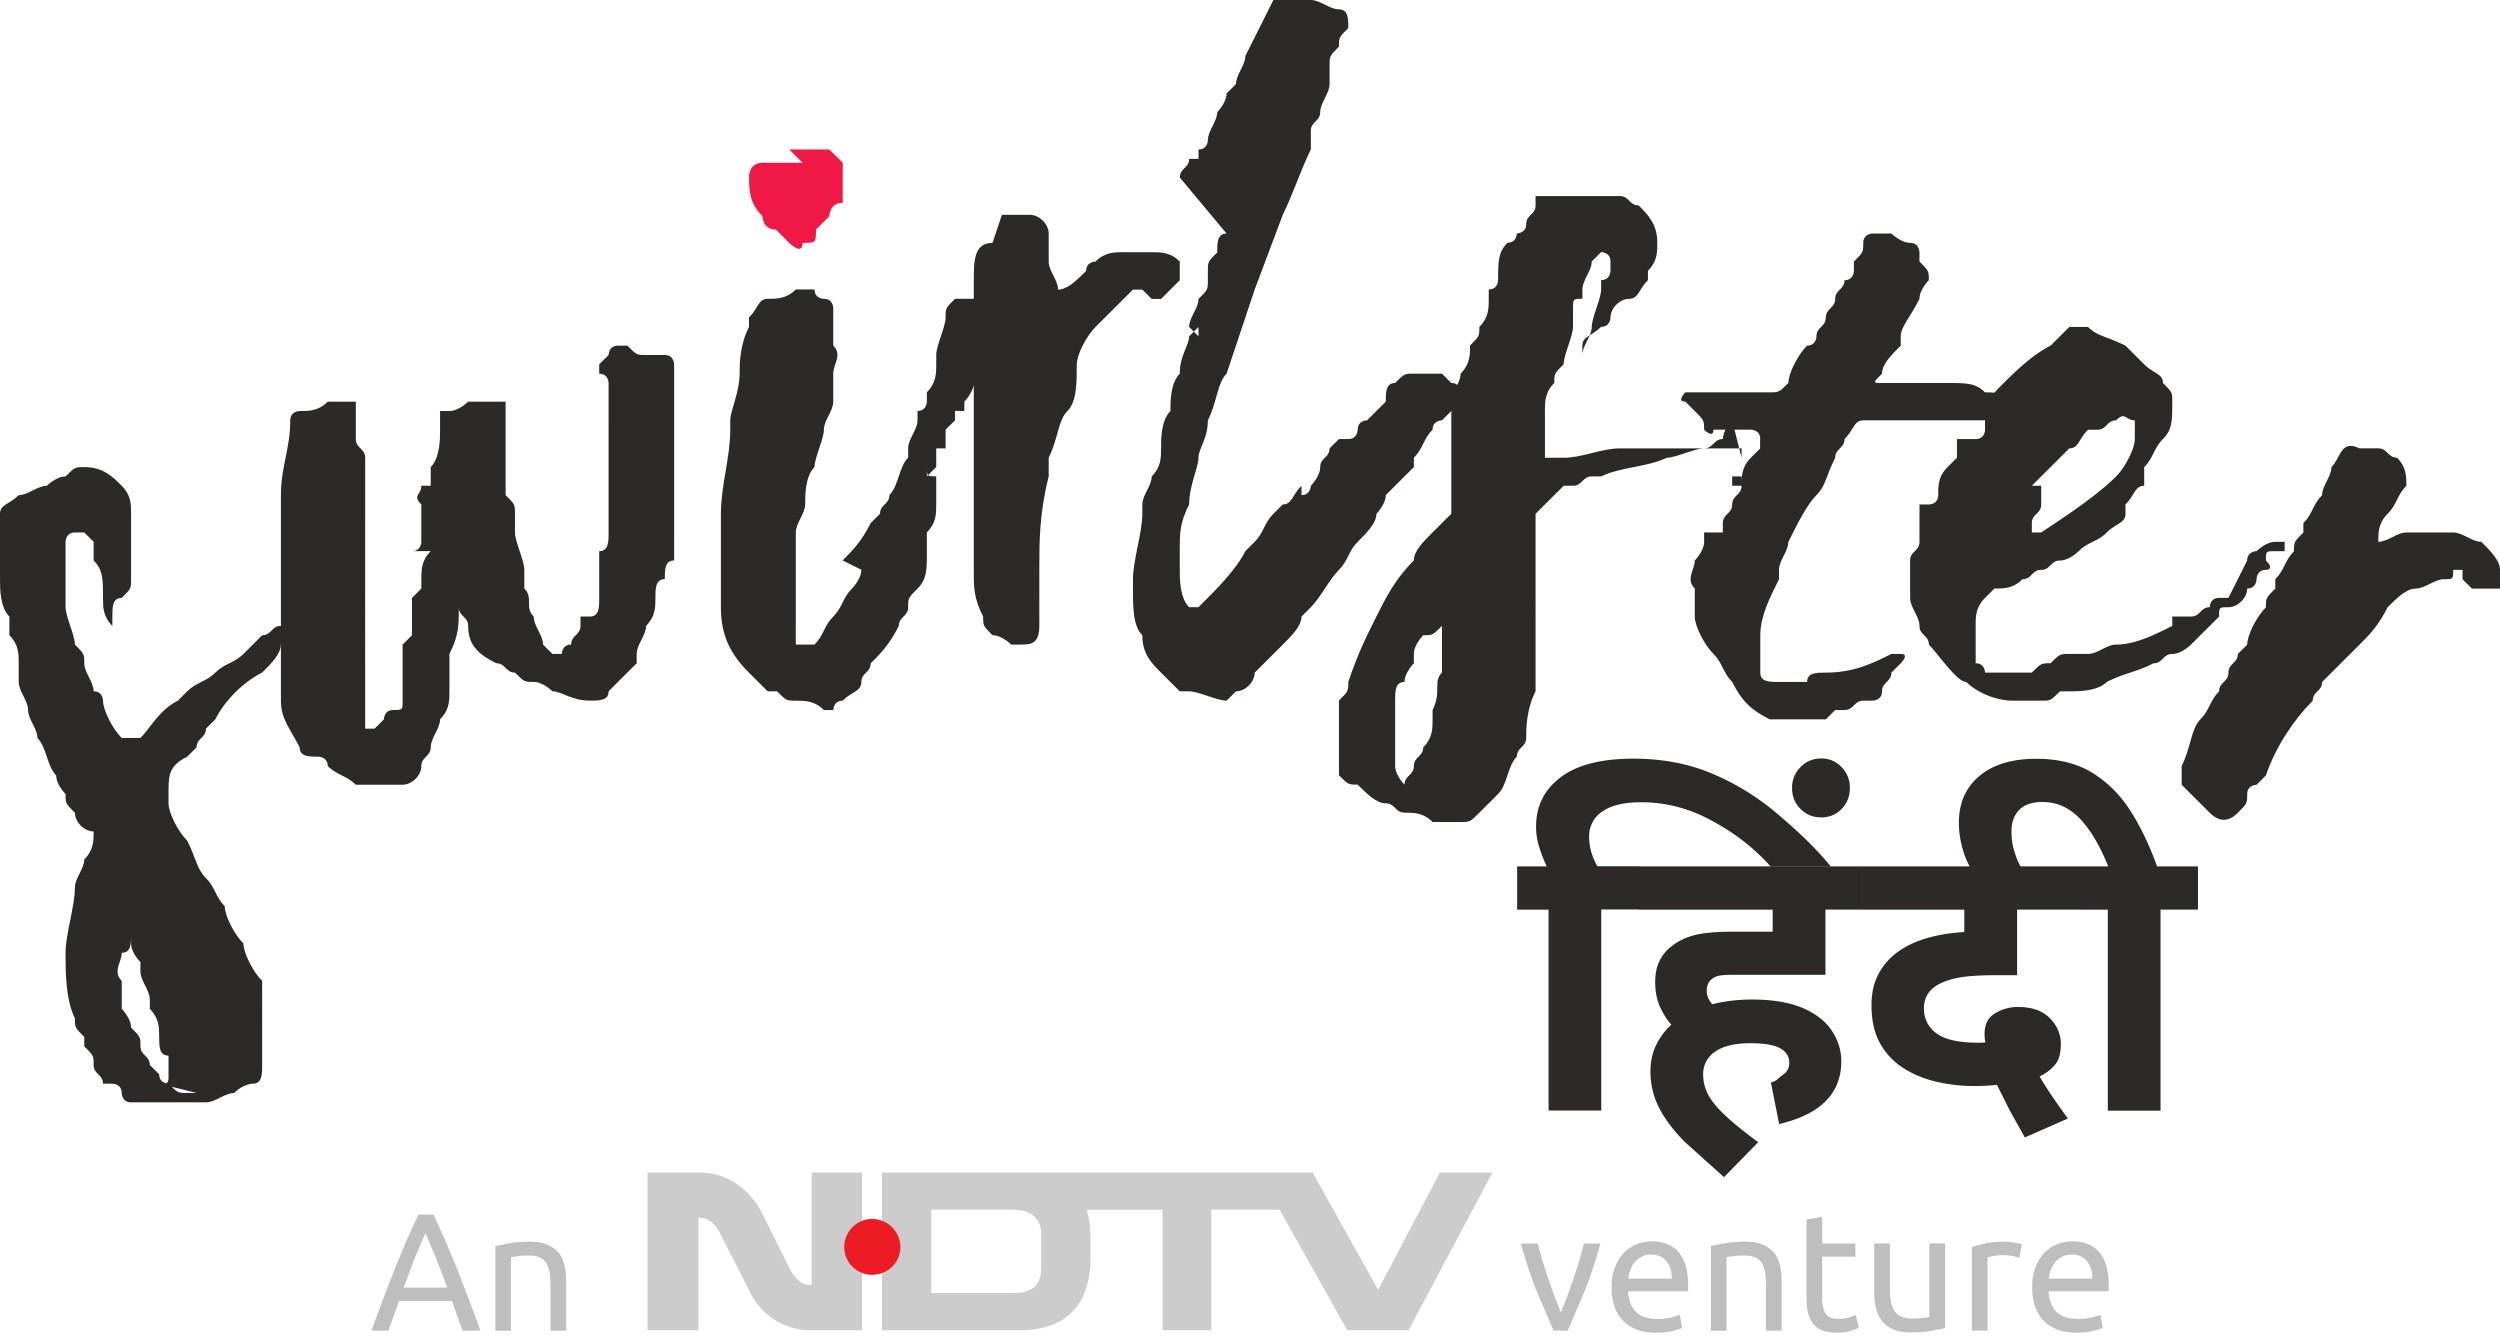 <svg xmlns="http://www.w3.org/2000/svg" width="247" height="132"><style><![CDATA[.B{fill-rule:nonzero}]]></style><g fill-rule="evenodd"><path d="M98.06 23.997c-1.85 0-1.85 1.846-1.85 3.692V56.3c0 1.846 0 2.77.925 4.615 0 .923 0 .923.925 1.846.925 0 1.85.923 1.85.923h.925c.925 0 1.85 0 1.85-1.846V56.3c0-2.77 0-5.538.925-9.23v-1.846c.925-1.846.925-3.692 1.85-4.615s.925-2.77.925-4.615c0-.923.925-2.77 1.85-3.692l3.7-3.692h.925l.925.923h.925l1.85-1.846v-1.846c-.925-.923-1.85-.923-2.775-.923h-2.775c-.925 0-1.85 0-2.775.923 0 0-.925 0-.925.923-.925.923-1.85 1.846-2.775 1.846 0-.923-.925-1.846-.925-2.77v-2.77c0-.923-.925-1.846-1.85-1.846h-2.775l-.925 2.77z" fill="#2b2a29"/><path d="M79.293 16.086H75.33c-1.32 0-1.32 1.318-1.32 1.318 0 1.32 0 2.637 1.322 3.956 0 0 0 1.32 1.322 1.32l1.32 1.318s1.322 1.32 1.322 0c1.322 0 1.322 0 1.322-1.32l1.322-1.32s0-1.32 1.322-1.32v-3.956l-1.324-1.317h-3.965l1.322 1.32z" fill="#f01945"/><g fill="#2b2a29"><path d="M85.1 56.3c0 .923-.925 1.846-.925 1.846-.925.923-.925 1.846-1.85 2.77s-.925 1.846-1.85 2.77h-1.85V52.6c0-.923.925-1.846.925-2.77s0-2.77.925-3.692c0-.923.925-2.77.925-3.692s.925-1.846.925-2.77v-2.77c0-.923.925-1.846 0-2.77v-3.692s0-.923-.925-.923c0 0-.925 0-.925-.923h-1.85c-.925.923-1.85.923-2.775.923s-.925.923-1.85 1.846v.923c-.925 1.846-.925 3.692-.925 4.615 0 1.846-.925 3.692-.925 4.615v.923c0 2.77-.925 5.538-.925 8.307V60c0 2.77.925 4.615 2.775 6.46l1.85 1.846h.925c.925.923.925.923 1.85.923s1.85 0 2.775.923h.925s0-.923.925-.923c.925-.923 1.85-.923 1.85-1.846s.925-.923.925-1.846c.925-.923 1.85-1.846 2.775-3.692 0-.923.925-.923.925-1.846s0-.923.925-1.846.925-1.846.925-3.692V52.6c.925-.923.925-1.846.925-2.77v-2.77c-.925 0-.925 0-.925-.923v.923l.925-.923V44.3h.925v-1.846l.925-.923V40.6h.925v-.923c.925-.923.925-1.846 1.85-3.692v-.923c0-.923.925-.923.925-1.846v-3.692h-3.7c-.925.923-.925.923-.925 1.846s-.925 2.77-.925 3.692v.923c0 .923 0 1.846-.925 2.77v.923s0 .923-.925.923v.923c0 .923-.925 1.846-.925 2.77v.923c-.925.923-.925 2.77-1.85 3.692 0 .923-.925.923-.925 1.846l-.925.923c-.925 1.846-1.85 2.77-2.775 3.692l1.85.923zm-38.855-2.768h0z"/><path d="M42.554 54.455v.923-.923c-.925.923-.925 1.846-.925 2.77v.923l-.925.923v3.692l-.925.923v5.538c0 .923 0 .923-.925.923s-.925.923-.925.923l-.925.923h-.925V45.225c0-.923-.925-.923-.925-1.846v-3.692h-2.775c-.925.923-1.85.923-2.775.923 0 0-.925 0-.925.923 0 2.77-.925 4.615-.925 7.384v20.305c0 1.846.925 2.77 1.85 4.615 0 .923.925.923 1.85.923 0 0 .925 0 .925.923.925.923 1.85.923 2.775 1.846h4.625c.925 0 1.85-.923 1.85-1.846s.925-.923.925-1.846.925-1.846.925-2.77c.925-.923.925-1.846.925-2.77v-3.692c.925-1.846.925-2.77.925-4.615 0 .923.925.923.925 1.846 0 1.846.925 2.77 2.775 3.692.925 0 .925.923 1.85.923.925.923.925.923 1.85.923s1.85.923 1.85.923c.925 0 1.85.923 3.7.923.925 0 1.85 0 1.85-.923l2.775-2.77v-.923c0-.923.925-1.846.925-2.77.925-.923.925-1.846.925-2.77s0-1.846.925-1.846c0-.923 0-1.846.925-1.846V35.996s0-.923-.925-.923h-1.85c-.925 0-.925 0-1.85-.923h-.925c-.925 0-.925.923-.925.923l-.925.923v.923c.925 0 .925.923.925.923V52.61c0 .923 0 1.846-.925 1.846v4.615c0 .923 0 1.846-.925 1.846h-.925v.923c0 .923-.925.923-.925 1.846-.925 0-.925.923-.925.923h-.925l-.925-.923c0-.923-.925-1.846-.925-2.77-.925-.923 0-1.846-.925-2.77V56.3c0-.923-.925-2.77-.925-3.692v-1.846c0-.923 0-.923-.925-1.846v-9.23h-3.7s-.925.923-1.85.923h-.925v1.846c0 .923 0 2.77-.925 3.692v1.846h-.925c0 .923-.925.923 0 1.846v3.692s0 .923-.925.923h1.85z"/><path d="M19.427 107.987h-.925c-.925 0-.925 0-1.85-.923 0 0-.925 0-.925-.923l-.925-.923c0-.923-.925-.923-.925-1.846s0-.923-.925-1.846c0-.923-.925-1.846-.925-1.846v-2.77c-.925-.923 0-1.846 0-2.77.925 0 .925-.923.925-1.846v.923c0 .923.925 1.846.925 1.846v.923c0 .923.925 1.846.925 2.77v.923c.925.923.925 1.846.925 2.77s0 1.846.925 1.846v1.846c0 .923 0 .923-.925.923l3.7.923zm9.25-45.225c0-.923 0-.923-.925-.923s-.925.923-1.85.923l-1.85 1.846c-.925.923-1.85.923-2.775 1.846s-1.85.923-2.775 1.846l-.925.923c-1.85.923-2.775 2.77-3.7 3.692h-1.85c-.925-.923-1.85-2.77-1.85-3.692 0 0 0-.923-.925-.923 0-.923-.925-1.846-.925-2.77s0-.923-.925-1.846c0-.923-.925-2.77-.925-3.692v-6.46s0-.923.925-.923h.925l.925.923v1.846c.925.923.925 1.846.925 3.692 0 .923 0 1.846.925 2.77v-.923c0-.923 0-1.846.925-1.846.925-.923.925-.923.925-1.846v-6.46c0-.923 0-1.846-.925-2.77s-1.85-1.846-3.7-1.846c-.925 0-.925 0-1.85.923-.925 0-1.85.923-1.85.923-.925 0-1.85.923-2.775.923C.925 49.84 0 49.84 0 50.763v6.46c0 .923 0 2.77.925 3.692v1.846c.925.923.925 1.846.925 2.77v1.846c0 .923.925 1.846.925 2.77s.925 1.846.925 2.77c.925.923.925 2.77 1.85 3.692 0 .923.925 1.846.925 1.846 0 .923 0 .923.925 1.846 0 .923.925 1.846 1.85 1.846 0 .923 0 1.846-.925 2.77 0 .923-.925 1.846-.925 2.77 0 1.846-.925 4.615-.925 6.46s0 4.615.925 6.46c0 .923 0 .923.925 1.846v.923c.925.923.925.923.925 1.846s.925.923.925 1.846h.925s.925 0 .925.923c0 0 0 .923.925.923h7.4c.925 0 1.85-.923 2.775-.923.925-.923 1.85-.923 1.85-.923.925 0 .925-.923.925-1.846V96.91c-.925-.923-1.85-2.77-1.85-3.692-.925-.923-1.85-2.77-1.85-3.692-.925-.923-.925-1.846-1.85-2.77s-.925-1.846-1.85-3.692c-.925-.923-1.85-2.77-1.85-3.692v-.923c0-1.846 0-2.77 1.85-3.692l.925-.923c0-.923.925-.923.925-1.846l.925-.923c.925-1.846 2.775-3.692 4.625-4.615.925-.923 1.85-1.846 1.85-2.77s.925-.923.925-1.846v-1.846 2.77z" class="B"/><path d="M174.843 43.38c0 .923-.925 1.846-.925 1.846V43.38l.925-.923c0-.923 0-1.846.925-1.846 0-.923 0-.923.925-.923 0 0 .925 0 0 .923 0 .923-.925 1.846-.925 1.846l-.925.923zm5.55-11.076v.923l.925-.923v-1.846s0 .923-.925.923v.923zm1.85-3.692v.923s0-.923.925-.923h-.925zm2.777-3.692v1.846s0-.923.925-.923c0 0 0-.923.925-.923h-1.85z"/><path d="M171.142 47.07v.923-.923h.925v.923c0 .923-.925.923-.925 1.846s-.925.923-.925 1.846v.923h-1.85v.923c0 .923-.925 1.846-.925 1.846 0 .923-.925 1.846 0 2.77v2.77c0 .923.925 2.77 1.85 3.692s.925 1.846 1.85 2.77c.925 1.846 1.85 2.77 3.7 3.692h5.55l.925-.923h.925c.925 0 .925-.923 1.85-.923h.925s.925 0 .925-.923.925-.923.925-1.846l.925-.923s.925-.923 0-.923h-.925c-1.85.923-3.7 1.846-6.476 1.846-.925 0-1.85 0-1.85.923h-2.775c-.925 0-1.85 0-1.85-.923V62.76c0-1.846.925-3.692 1.85-5.538V56.3c0-.923.925-1.846.925-2.77.925-1.846 1.85-3.692 2.775-4.615s.925-1.846 1.85-3.692c0-.923.925-.923.925-1.846.925-.923.925-1.846 1.85-1.846h13.876v-1.846c0-.923-.925-.923-1.85-.923-.925-.923-1.85-.923-3.7-.923h-6.476c-.925 0-.925 0 0-.923 0-.923.925-1.846 1.85-2.77v-.923c0-.923.925-1.846 1.85-3.692 0-.923.925-1.846.925-1.846 0-.923 0-.923-.925-1.846v-.923s0-.923-.925-.923-1.85-.923-1.85-.923h-1.85s-.925 0-.925.923 0 .923-.925 1.846v.923s0 .923-.925.923c0 .923-.925.923-.925 1.846s-.925.923-.925 1.846-.925.923-.925 1.846c0 0 0 .923-.925.923-.925.923-1.85 2.77-1.85 3.692-.925.923-.925.923-1.85.923h-8.326s-.925.923 0 .923l.925.923c.925.923.925.923.925 1.846 0 0 .925.923.925 0h3.7s.925 0 .925.923v.923l-.925.923c-.925.923-.925 1.846-.925 2.77h-.925v1.846-2.77z"/><path d="M139.69 78.452c-.925 0-.925 0-.925-.923 0 0-.925-.923-.925-1.846v-6.46c0-.923 0-1.846.925-1.846 0-.923.925-1.846.925-1.846v-.923c0-.923.925-1.846.925-1.846.925 0 .925 0 1.85-.923v4.615c-.925.923 0 1.846-.925 3.692v.923c0 .923 0 1.846-.925 2.77 0 .923-.925.923-.925 1.846s-.925.923-.925 1.846-.925.923-.925.923h1.85zm32.378-33.227v-.923H160.04c-1.85 0-3.7.923-5.55.923h-1.85V40.6c0-.923 0-1.846.925-2.77 0-.923 0-.923.925-1.846 0-.923.925-2.77.925-3.692v-1.846c0-.923 0-.923.925-.923v-.923c0-.923.925-1.846.925-2.77l.925-.923s.925 0 .925.923v.923s0 .923-.925.923v.923c0 .923-.925 2.77-.925 3.692s-.925 1.846-.925 2.77v-.923c0-.923.925-.923 1.85-1.846.925 0 .925-.923.925-.923 0-.923.925-1.846 1.85-1.846s.925-.923 1.85-1.846v-.923c.925-.923.925-1.846.925-2.77 0-1.846-.925-2.77-1.85-3.692-.925 0-.925-.923-1.85-.923h-8.326v.923c0 .923-.925.923-.925 1.846s-.925.923-.925.923 0 .923-.925.923c-.925.923-.925 1.846-.925 3.692 0 0 0 .923-.925.923v.923c0 .923 0 1.846-.925 2.77 0 .923 0 .923-.925 1.846 0 .923 0 1.846-.925 2.77 0 .923-.925 1.846-.925 2.77v11.076l-1.85 1.846c-.925.923-1.85 1.846-1.85 2.77-1.85 1.846-2.775 3.692-3.7 5.538s-1.85 3.692-2.775 6.46c0 .923 0 .923-.925 1.846v7.384c.925.923.925.923 1.85.923.925.923 1.85 1.846 2.775 1.846s.925.923 1.85.923 1.85 0 2.775.923h2.775c.925 0 .925 0 1.85-.923l1.85-1.846c.925-.923.925-2.77 1.85-3.692 0-.923.925-.923.925-1.846s0-2.77.925-4.615V50.763l2.775-2.77h.925c.925 0 .925-.923 1.85-.923h.925c1.85-.923 4.625-.923 6.476-1.846.925 0 2.775-.923 3.7-.923s.925-.923 1.85-.923c0 0 0-.923.925-1.846l.925 3.692z" class="B"/><path d="M119.337 27.7v-.923c0-.923 0-.923.925-1.846v.923c0 .923 0 .923-.925 1.846zm13.876 19.38v-.923s0 .923-.925.923h.925zm-18.5-4.614h0v.923z"/><path d="M121.187 23.074c-.925 0-.925.923-.925 1.846s-.925 1.846-.925 2.77 0 .923-.925 1.846c0 .923-.925 1.846-.925 2.77l.925.923v.923-1.846l-.925.923c0 .923-.925 1.846-.925 3.692-.925.923-.925 2.77-.925 3.692-.925.923-.925 2.77-.925 3.692s0 1.846-.925 2.77c0 .923-.925 1.846-.925 2.77v.923c0 1.846-.925 4.615-.925 6.46v.923c0 1.846 0 3.692.925 4.615 0 1.846.925 2.77 1.85 3.692l1.85 1.846h.925c.925 0 2.775.923 3.7.923l.925-.923c.925 0 1.85-.923 1.85-1.846l2.775-2.77c.925-.923 1.85-1.846 1.85-2.77l.925-.923c.925-.923 1.85-2.77 2.775-3.692s.925-1.846 1.85-2.77 1.85-1.846 1.85-2.77c0 0 .925-.923.925-1.846l2.775-2.77v-.923c.925-.923.925-1.846 1.85-2.77 0-.923.925-.923.925-.923l1.85-1.846v-.923s0-.923-.925-.923l-.925-.923h-2.775c-.925 0-.925 0-1.85.923-.925 0-.925.923-.925 1.846l-1.85 1.846s-.925 0-.925.923c0 0 0 .923-.925.923h-.925l-.925.923c0 .923-.925.923-.925 1.846s-.925 1.846-.925 1.846 0 .923-.925.923v-.923c-.925.923-.925 1.846-1.85 1.846l-.925.923c-.925.923-.925 1.846-1.85 2.77l-.925.923c-.925 1.846-2.775 3.692-4.625 5.538h-.925c-.925-.923-.925-2.77-.925-3.692v-1.846c0-1.846 0-2.77.925-4.615 0-1.846.925-3.692.925-4.615s.925-1.846.925-3.692c.925-1.846.925-3.692 1.85-4.615l2.775-8.307 2.775-7.384c.925-1.846 1.85-4.615 2.775-6.46V12.92c0-.923.925-.923.925-1.846s.925-1.846.925-2.77V6.46c0-.923 0-.923.925-1.846 0-.923 0-.923.925-1.846 0-.923 0-1.846-.925-1.846S130.438 0 129.513 0h-3.7l-2.775 5.538c0 .923-.925 1.846-.925 2.77l-.925.923c0 .923-.925 1.846-.925 1.846 0 .923-.925 1.846-.925 2.77 0 0 0 .923-.925.923v.923h-.925c0 .923-.925.923-.925 1.846l4.625 5.538zm111.937 21.228c-1.85-.923-1.85.923-2.775 1.846 0 .923-.925 1.846-.925 2.77-.925.923-.925 1.846-1.85 2.77v.923c-.925.923-.925.923-.925 1.846-.925.923-.925 1.846-1.85 2.77v.923c-.925.923-.925.923-.925 1.846-.925.923-1.85 2.77-1.85 3.692l-.925.923c0 .923-.925.923-.925 1.846s-.925.923-.925 1.846c-.925.923-.925 1.846-1.85 2.77s-.925 2.77-1.85 4.615v1.846l2.775 2.77c.925.923 1.85.923 2.775 0s.925-.923.925-1.846.925-.923.925-.923l.925-.923c.925-2.77 2.775-5.538 4.625-7.384 0-.923.925-.923.925-1.846l3.7-3.692c.925-.923 1.85-1.846 2.775-3.692.925-.923 1.85-1.846 2.775-1.846s1.85-.923 2.775-.923.925 0 .925-.923h.925v.923l.925.923H247V56.3c0-.923-.925-1.846-1.85-2.77-.925 0-1.85-.923-2.775-.923h-4.625c-.925 0-1.85.923-2.775.923 0-.923 0-1.846.925-2.77s.925-1.846 1.85-2.77c0-.923 0-1.846-.925-2.77-.925 0-.925-.923-1.85-.923h-1.85z"/><path d="M200.745 47.994l3.7-3.692c.925 0 .925-.923 1.85-1.846h.925c.925 0 .925-.923 1.85-.923.925-.923.925 0 1.85 0v1.846c0 .923-.925 2.77-1.85 3.692-1.85 1.846-4.625 3.692-7.4 5.538h-.925v-.923c0-.923.925-.923.925-1.846v-1.846h-.925zm19.427 11.076h-.925c-.925 0-.925.923-.925.923-.925 0-.925.923-1.85.923h-1.85v.923c-1.85.923-3.7 1.846-5.55 1.846-.925 0-1.85.923-2.775.923h-1.85c-.925 0-.925 0-1.85.923-.925 0-.925 0-1.85.923h-4.625s0-.923-.925-.923v-3.69c0-.923 0-1.846.925-2.77l.925-.923c.925 0 1.85 0 2.775-.923.925 0 .925-.923 1.85-.923s.925-.923 1.85-.923 1.85-.923 1.85-.923c.925-.923 1.85-.923 2.775-1.846s1.85-.923 1.85-1.846v-.923c.925-.923.925-1.846 1.85-1.846v-1.846c.925-.923.925-1.846 1.85-2.77s.925-1.846.925-3.692c0-.923 0-.923-.925-1.846 0-.923-.925-.923-1.85-1.846l-1.85-1.846c-1.85-.923-2.775-.923-3.7-1.846h-1.85l-1.85 1.846c-1.85.923-3.7 2.77-4.625 3.692s-1.85 1.846-1.85 2.77v1.846s0 .923-.925.923h-1.85v1.846l-.925.923c-.925.923-.925 1.846-.925 2.77s-.925.923-.925.923h-.925v3.692c0 .923-.925.923-.925 1.846v3.692c0 .923.925 1.846.925 2.77s.925.923.925 1.846c.925.923 2.775 3.692 3.7 3.692.925.923 2.775 1.846 4.625 1.846h2.775c.925 0 .925 0 1.85-.923h.925c.925 0 2.775 0 3.7-.923 1.85-.923 2.775-.923 4.625-1.846.925 0 .925-.923 1.85-.923s1.85-.923 1.85-.923l2.775-2.77c0-.923 0-.923.925-.923s1.85-.923 1.85-1.846c.925 0 .925-.923.925-.923s0-.923.925-.923c0 0 .925 0 0-.923 0-.923 0-.923.925-.923h.925v-.923h-.925c-.925 0-1.85.923-1.85.923s-.925 0-.925.923l-1.85 3.692zm-45.217 47.88c.7-.18.693-.42 1.146-.718s.68-.705.68-1.222c0-.62-.298-1.1-.894-1.436s-1.58-.504-2.953-.504c-1.528 0-2.687.278-3.477.834a2.63 2.63 0 0 0-1.185 2.27 4.23 4.23 0 0 0 .447 1.882c.298.608.835 1.287 1.612 2.037s1.904 1.668 3.38 2.755l-3.38 3.453-3.846-3.453c-1.088-1.086-1.93-2.192-2.525-3.318s-.894-2.348-.894-3.667c0-.983.188-1.856.563-2.62a6.69 6.69 0 0 1 1.496-1.998 7.24 7.24 0 0 1-1.146-1.843c-.298-.686-.447-1.48-.447-2.386 0-.828.15-1.533.447-2.115s.693-1.054 1.185-1.416c.648-.517 1.418-.886 2.312-1.106s2.13-.33 3.7-.33h3.963v-2.173H161.9V85.6h22.107v4.268h-3.652v6.44h-9.014c-.725 0-1.23.032-1.515.097a1.6 1.6 0 0 0-.699.33c-.337.26-.505.647-.505 1.164 0 .44.18.88.544 1.32 1.217-.3 2.525-.466 3.924-.466 2.098 0 3.795.3 5.1.873s2.24 1.34 2.836 2.27.894 1.914.894 2.95c0 3.182-2.046 5.25-6.14 6.208l-.816-4.113zm-21.95-17.073h-3.108V85.6h2.914c-.3-.673-.563-1.332-.758-1.98a6.69 6.69 0 0 1-.29-1.94c0-2.044.816-3.673 2.448-4.9s4.028-1.824 7.188-1.824c2.875 0 5.5.504 7.848 1.513a24.76 24.76 0 0 1 6.43 3.997c1.93 1.657 3.607 3.182 5.187 5.122h-5.944c-1.917-2.12-3.866-3.48-6.003-4.617s-4.397-1.707-6.78-1.707c-1.684 0-2.96.304-3.827.912a2.89 2.89 0 0 0-1.302 2.503c0 .543.078 1.067.233 1.57a6.05 6.05 0 0 0 .583 1.339h4.08v4.268h-3.7v19.867h-5.206V89.878zm24.05-12.03a2.83 2.83 0 0 1 .835-2.056c.557-.57 1.237-.854 2.04-.854a2.68 2.68 0 0 1 2.02.854 2.87 2.87 0 0 1 .816 2.057c0 .828-.272 1.52-.816 2.076a2.71 2.71 0 0 1-2.02.834c-.803 0-1.483-.278-2.04-.834s-.835-1.248-.835-2.076zm23 34.534l-1.515-2.716-1.243-2.483c-.673.078-1.438.116-2.292.116a16.24 16.24 0 0 1-3.613-.407c-1.19-.27-2.28-.7-3.264-1.32a6.76 6.76 0 0 1-2.351-2.445c-.583-1.022-.874-2.296-.874-3.822 0-1.138.214-2.128.64-2.968a6.24 6.24 0 0 1 1.73-2.115c.83-.647 1.82-1.145 2.972-1.494s2.428-.563 3.827-.64v-2.212H184.01V85.6h21.68v4.268h-6.4v6.48h-1.98c-1.502 0-2.668.065-3.497.194s-1.528.336-2.098.62c-1.088.517-1.632 1.345-1.632 2.483 0 .983.4 1.8 1.204 2.425s2.2.95 4.157.95h.3a2.41 2.41 0 0 0 .408-.04 4.54 4.54 0 0 1-.078-.815c0-.957.35-1.643 1.05-2.056a4.35 4.35 0 0 1 2.253-.621c1.373 0 2.422.37 3.147 1.106s1.088 1.597 1.088 2.58c0 .905-.2 1.6-.602 2.057s-.9.84-1.496 1.125c.75 1.268 1.684 2.65 2.797 4.152l-4.235 1.862zm8.198-22.505h-2.564V85.6h2.603c-.83-2.07-1.768-3.647-2.817-4.734s-2.273-1.63-3.672-1.63c-1.036 0-1.807.265-2.312.795s-.758 1.222-.758 2.076c0 .75.097 1.436.3 2.057s.294.892.605 1.436H194.6a8.46 8.46 0 0 1-.792-2.115c-.182-.738-.272-1.468-.272-2.192 0-1.94.673-3.48 2.02-4.617s3.225-1.707 5.634-1.707c2.228 0 4.1.48 5.614 1.436s2.77 2.238 3.77 3.84 1.845 3.4 2.545 5.355h4.04v4.268h-3.7v19.867h-5.206V89.878z" class="B"/></g><path d="M97.468 115.848H87.14v15.58h10.328v-3.67H92.01v-8.24h5.457v-3.672zm44.795 0h5.19l-8.294 15.58h-6.045l-6.693-11.91h-6.742v11.908h-4.815V119.52h-7.494c.377 1.272.377 2.55.377 3.026v1.7c0 4.468-2.25 7.18-6.96 7.18h-3.32v-3.67h2.62c1.928 0 2.782-.85 2.782-2.445v-3.403c0-1.436-.907-2.39-2.782-2.39h-2.62v-3.672h32.216l6.477 11.592 6.102-11.592zm-62.07 11.115v-11.115h4.977v15.58h-5.138c-2.622 0-4.924-1.54-6.102-4.095l-2.782-5.477c-.16-.372-.855-1.543-1.98-1.543h-.16v11.114h-5.03v-15.58h5.2c2.57 0 4.87 1.542 6.155 4.096l2.73 5.477c.266.477.91 1.544 1.98 1.544h.16v-.001z" fill="#ccc" class="B"/><path d="M88.96 123.217c0 1.488-1.22 2.732-2.802 2.732a2.75 2.75 0 0 1-2.75-2.732c0-1.5 1.222-2.784 2.75-2.784 1.58 0 2.802 1.294 2.802 2.784" fill="#ed1c24"/><path d="M45.704 131.466L45.17 130l-.516-1.465h-5.23l-1.05 2.93h-1.682l1.25-3.368 1.14-2.937 1.107-2.656 1.15-2.507h1.482l1.15 2.507 1.107 2.656 1.14 2.937 1.25 3.368h-1.765zm-1.516-4.253l-1.058-2.788-1.1-2.6-1.107 2.6-1.04 2.788H44.2zm4.746-4.104l1.416-.28c.588-.1 1.266-.15 2.032-.15.688 0 1.26.097 1.715.3s.82.463 1.1.8a3.15 3.15 0 0 1 .575 1.25c.11.486.167 1.02.167 1.605v4.832h-1.55v-4.5c0-.53-.036-.982-.108-1.357s-.192-.678-.358-.9-.4-.4-.666-.505-.622-.157-1.033-.157l-.516.017-.508.04-.433.058-.275.05v7.265h-1.55v-8.357zm109.18-.25a43.19 43.19 0 0 1-1.524 4.633l-1.7 3.972h-1.4l-1.7-3.972a43.19 43.19 0 0 1-1.524-4.633h1.665l.475 1.73.583 1.82.625 1.746.6 1.506.6-1.506.625-1.746.583-1.82.475-1.73h1.6zm1.116 4.32c0-.76.1-1.426.333-1.994s.516-1.04.883-1.415.788-.656 1.266-.844a3.97 3.97 0 0 1 1.466-.28c1.166 0 2.06.36 2.68 1.084s.933 1.823.933 3.3v.256a2.33 2.33 0 0 1-.017.29h-5.93c.067.894.328 1.572.783 2.035s1.166.695 2.132.695c.544 0 1.002-.047 1.374-.14s.652-.185.84-.273l.217 1.3c-.2.1-.52.204-1 .314s-1.008.165-1.607.165c-.755 0-1.407-.113-1.957-.34s-1.002-.538-1.357-.935a3.79 3.79 0 0 1-.79-1.415c-.17-.545-.258-1.145-.258-1.795zm5.945-.844c.01-.695-.164-1.266-.525-1.713s-.858-.67-1.5-.67c-.355 0-.67.07-.94.207a2.21 2.21 0 0 0-.69.538 2.47 2.47 0 0 0-.441.761c-.105.287-.175.58-.208.877h4.297zm3.847-3.227l1.416-.28c.588-.1 1.266-.15 2.032-.15.688 0 1.26.097 1.715.3s.82.463 1.1.8a3.15 3.15 0 0 1 .575 1.25c.11.486.167 1.02.167 1.605v4.832h-1.55v-4.5c0-.53-.036-.982-.108-1.357s-.192-.678-.358-.9-.4-.4-.666-.505-.622-.157-1.033-.157l-.516.017-.508.04-.433.058-.275.05v7.265h-1.55v-8.357zm11.008-.248h3.28v1.3h-3.28v3.972c0 .43.033.786.1 1.067s.167.502.3.662a1.08 1.08 0 0 0 .5.339c.2.066.433.1.7.1.466 0 .84-.052 1.124-.157l.6-.223.3 1.274c-.155.077-.427.174-.816.3s-.833.174-1.332.174c-.588 0-1.074-.074-1.457-.223a2.12 2.12 0 0 1-.924-.67c-.233-.298-.397-.665-.5-1.1s-.142-.94-.142-1.514v-7.678l1.55-.265v2.664zm12.14 8.357l-1.407.28c-.583.1-1.257.15-2.023.15-.666 0-1.227-.097-1.682-.3s-.822-.466-1.1-.82-.477-.77-.6-1.25-.183-1.012-.183-1.597v-4.832h1.55v4.5c0 1.048.167 1.798.5 2.25s.894.678 1.682.678l.516-.017.5-.04.425-.05c.128-.017.22-.036.275-.058v-7.265h1.55v8.357zm5.862-8.54c.133 0 .286.008.458.025l.508.066.458.083.308.074-.266 1.34a5.12 5.12 0 0 0-.608-.157c-.283-.06-.647-.1-1.1-.1a4.08 4.08 0 0 0-.858.091l-.558.124v7.232h-1.55v-8.24c.366-.132.822-.256 1.366-.372s1.155-.174 1.832-.174zm2.748 4.5c0-.76.1-1.426.333-1.994s.516-1.04.883-1.415.788-.656 1.266-.844a3.97 3.97 0 0 1 1.466-.28c1.166 0 2.06.36 2.68 1.084s.933 1.823.933 3.3v.256a2.33 2.33 0 0 1-.017.29h-5.93c.067.894.328 1.572.783 2.035s1.166.695 2.132.695c.544 0 1.002-.047 1.374-.14s.652-.185.84-.273l.217 1.3c-.2.1-.52.204-1 .314s-1.008.165-1.607.165c-.755 0-1.407-.113-1.957-.34s-1.002-.538-1.357-.935a3.79 3.79 0 0 1-.79-1.415c-.17-.545-.258-1.145-.258-1.795zm5.945-.844c.01-.695-.164-1.266-.525-1.713s-.858-.67-1.5-.67c-.355 0-.67.07-.94.207a2.21 2.21 0 0 0-.69.538 2.47 2.47 0 0 0-.441.761c-.105.287-.175.58-.208.877h4.297z" fill="#bebebe" class="B"/></g></svg>